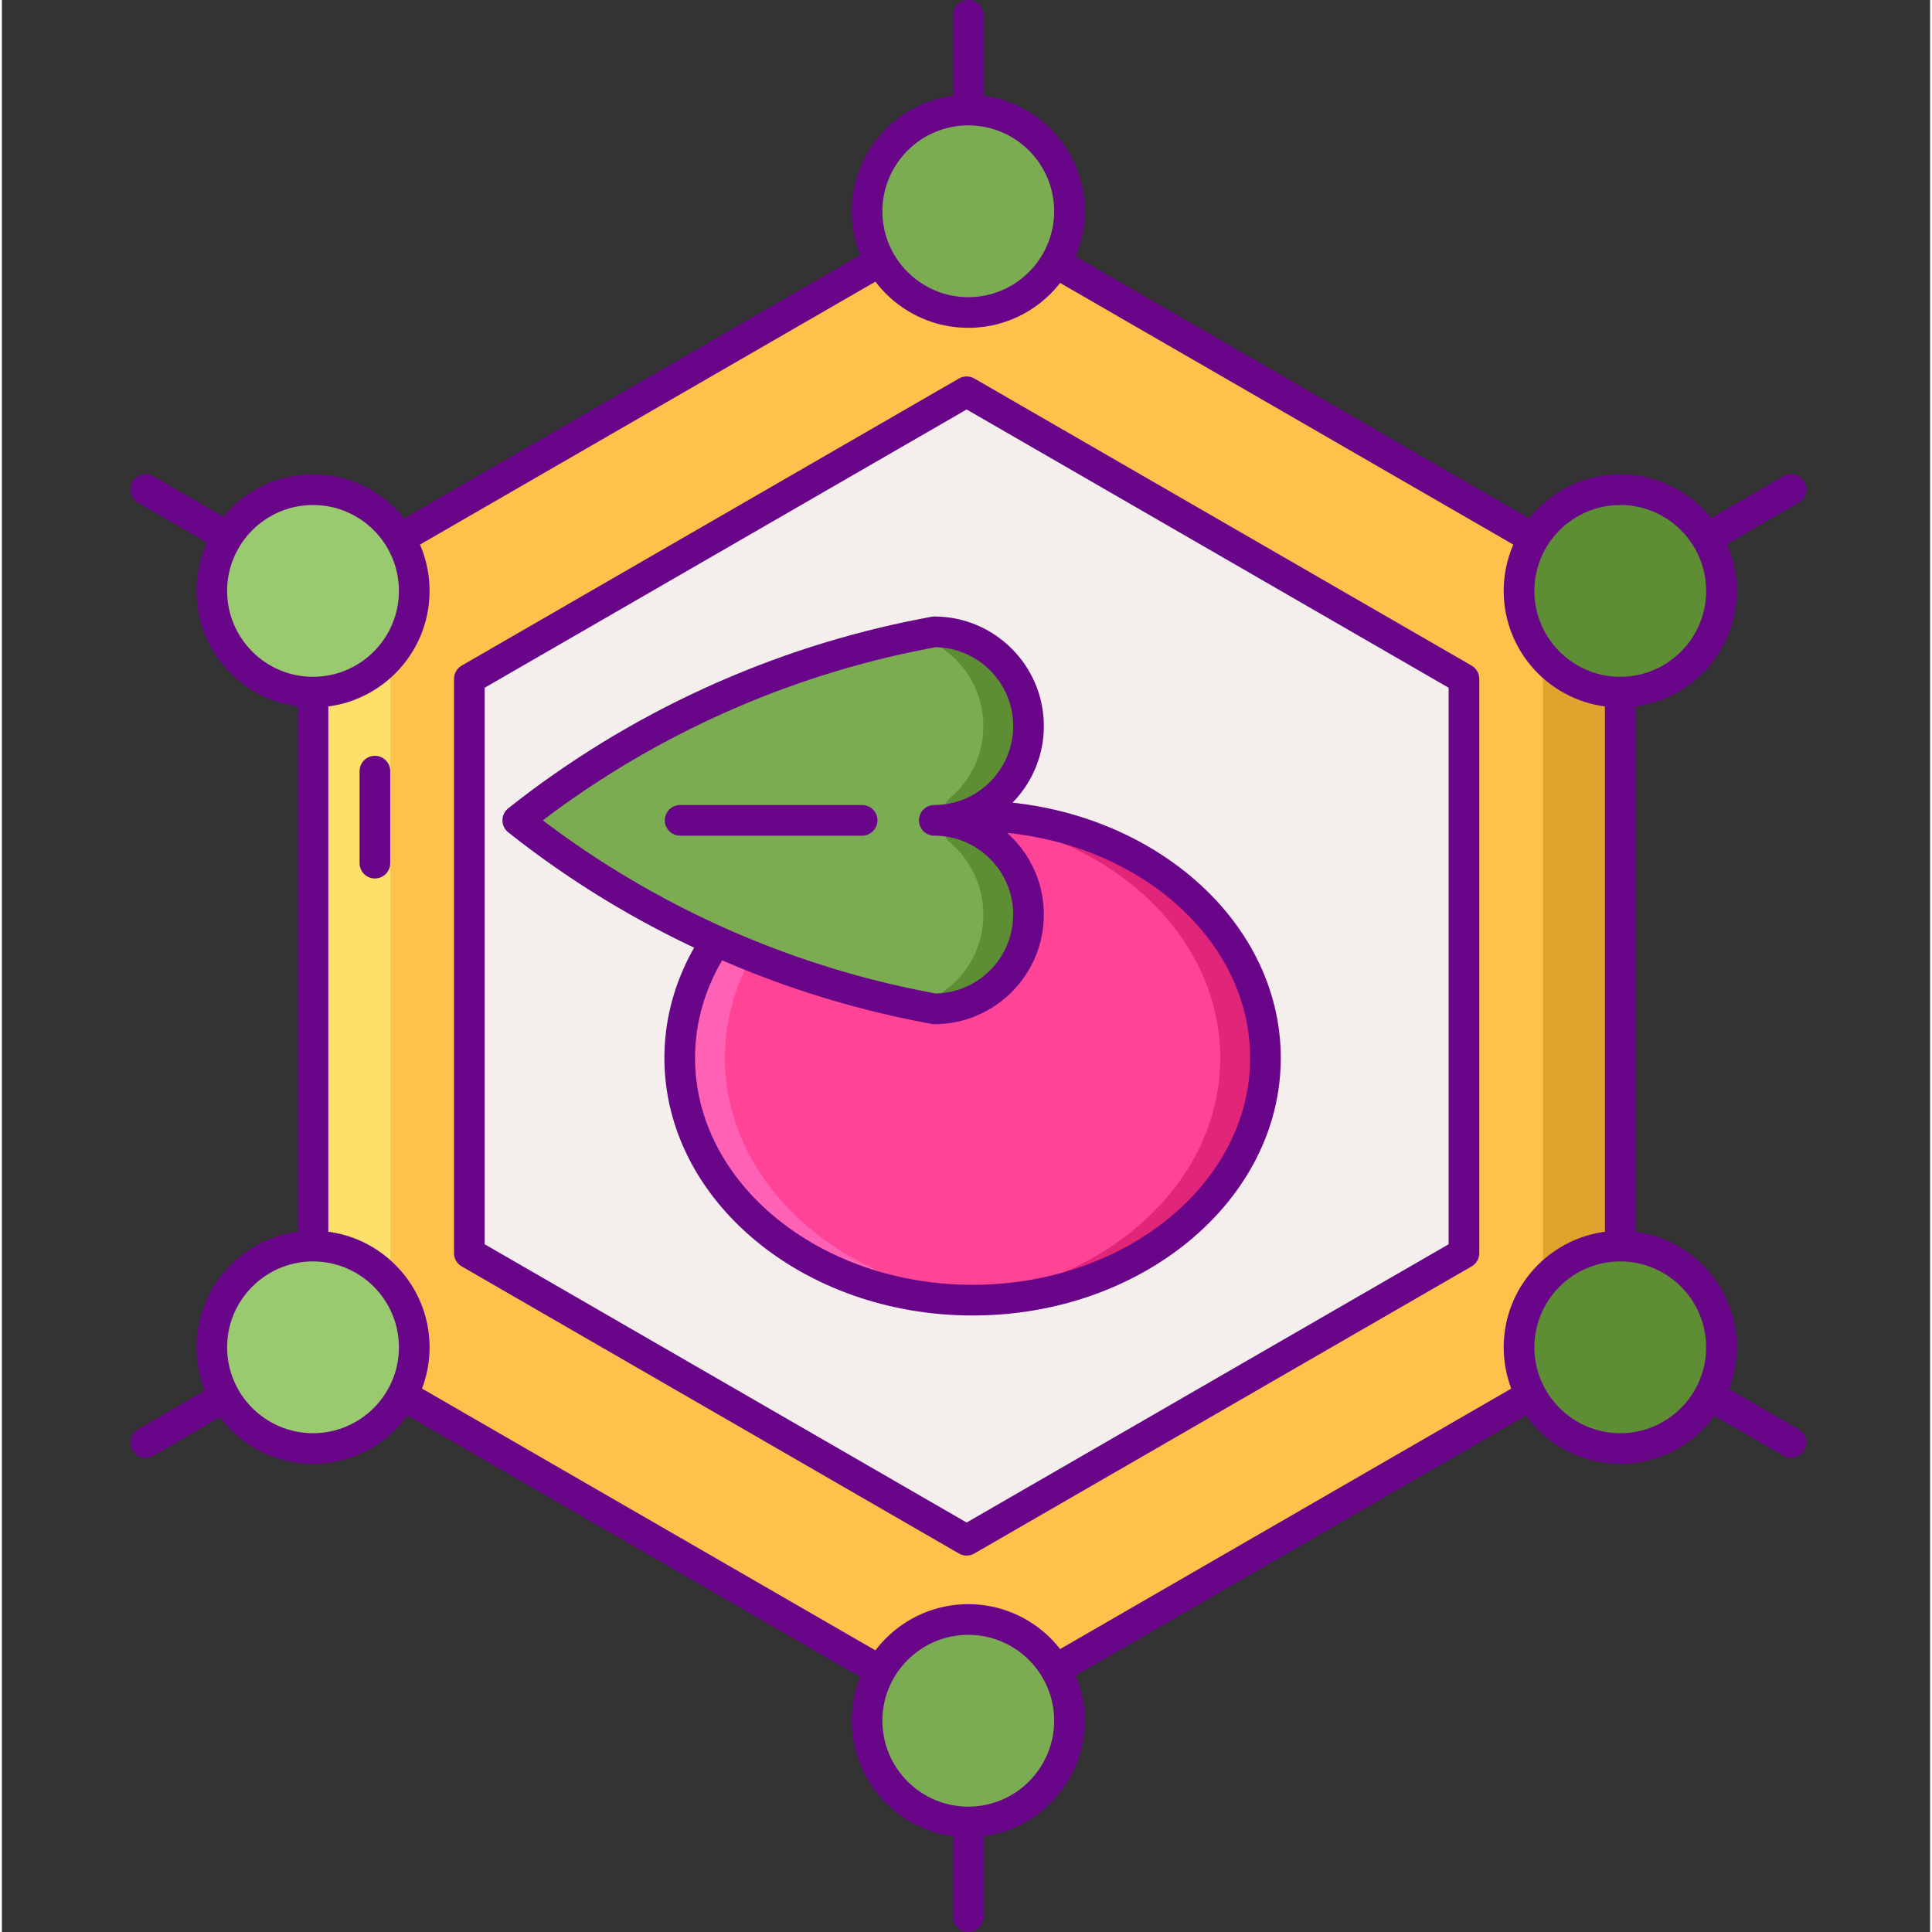 <svg height="504pt" viewBox="-33 0 503 504" width="504pt" xmlns="http://www.w3.org/2000/svg"><rect x="-33" y="0" width="503" height="504" fill="#333333" stroke="none"/><path d="m48.156 153.555v196.891l170.512 98.441 170.508-98.441v-196.891l-170.508-98.441zm0 0" fill="#fcc24c"/><path d="m368.996 141.906v220.188l20.18-11.648v-196.891zm0 0" fill="#dea42e"/><path d="m68.34 141.906v220.188l-20.184-11.648v-196.891zm0 0" fill="#fce06a"/><path d="m88.938 177.102v149.797l129.73 74.902 129.73-74.902v-149.797l-129.73-74.902zm0 0" fill="#f4efed"/><g fill="#690589"><path d="m218.668 452.887c-.691 0-1.379-.18-2-.535l-170.508-98.445c-1.238-.715-2-2.035-2-3.465v-196.887c0-1.426.762-2.75 2-3.461l170.508-98.445c1.238-.715 2.762-.715 4 0l170.508 98.445c1.238.711 2 2.035 2 3.461v196.887c0 1.43-.762 2.75-2 3.465l-170.508 98.445c-.621.355-1.309.535-2 .535zm-166.512-104.754 166.508 96.137 166.512-96.137v-192.266l-166.512-96.137-166.508 96.137zm0 0"/><path d="m64.301 229.168c-2.207 0-4-1.793-4-4v-24c0-2.207 1.793-4 4-4 2.211 0 4 1.793 4 4v24c0 2.211-1.789 4-4 4zm0 0"/><path d="m218.668 405.801c-.691 0-1.379-.18-2-.535l-129.73-74.902c-1.238-.715-2-2.035-2-3.465v-149.797c0-1.43.762-2.75 2-3.465l129.73-74.902c1.238-.711 2.762-.711 4 0l129.73 74.902c1.238.715 2 2.035 2 3.465v149.797c0 1.43-.762 2.75-2 3.465l-129.73 74.902c-.621.355-1.309.535-2 .535zm-125.73-81.211 125.73 72.59 125.73-72.59v-145.18l-125.73-72.59-125.73 72.59zm0 0"/><path d="m219.094 59.113c-2.207 0-4-1.793-4-4v-51.113c0-2.207 1.793-4 4-4s4 1.793 4 4v51.113c0 2.207-1.793 4-4 4zm0 0"/><path d="m219.094 504c-2.207 0-4-1.793-4-4v-51.113c0-2.207 1.793-4 4-4s4 1.793 4 4v51.113c0 2.207-1.793 4-4 4zm0 0"/><path d="m389.465 157.309c-1.383 0-2.723-.715-3.465-1.996-1.109-1.91-.457-4.355 1.457-5.465l44.227-25.621c1.918-1.109 4.359-.457 5.465 1.457 1.109 1.91.457 4.355-1.453 5.465l-44.23 25.621c-.633.367-1.324.539-2 .539zm0 0"/><path d="m4.504 380.312c-1.379 0-2.723-.715-3.465-1.996-1.105-1.914-.457-4.359 1.457-5.465l44.227-25.621c1.91-1.109 4.359-.457 5.469 1.457 1.105 1.91.453 4.355-1.457 5.465l-44.227 25.621c-.633.363-1.324.539-2.004.539zm0 0"/><path d="m48.723 157.309c-.68 0-1.367-.172-2-.539l-44.227-25.621c-1.914-1.105-2.563-3.551-1.457-5.465 1.109-1.91 3.559-2.562 5.469-1.457l44.227 25.625c1.91 1.105 2.562 3.551 1.457 5.465-.742 1.277-2.086 1.992-3.469 1.992zm0 0"/><path d="m433.684 380.312c-.68 0-1.371-.176-2-.539l-44.23-25.621c-1.91-1.109-2.562-3.555-1.457-5.465 1.109-1.91 3.551-2.566 5.469-1.457l44.227 25.621c1.91 1.105 2.562 3.551 1.457 5.465-.742 1.281-2.086 1.996-3.465 1.996zm0 0"/></g><path d="m223.793 29.121c-14.352-2.598-28.094 6.93-30.691 21.281-2.602 14.352 6.926 28.094 21.277 30.691 14.352 2.598 28.094-6.93 30.691-21.281 2.602-14.352-6.926-28.09-21.277-30.691zm0 0" fill="#7bac51"/><path d="m242.391 436.461c-6.867-12.867-22.867-17.73-35.734-10.859-12.863 6.867-17.727 22.863-10.859 35.73 6.867 12.867 22.867 17.73 35.73 10.863 12.867-6.867 17.73-22.867 10.863-35.734zm0 0" fill="#7bac51"/><path d="m74.566 351.473c0 14.586-11.824 26.406-26.41 26.406s-26.41-11.824-26.41-26.406c0-14.586 11.824-26.41 26.41-26.41s26.41 11.824 26.41 26.41zm0 0" fill="#99ca6f"/><path d="m74.566 154.148c0 14.586-11.824 26.41-26.41 26.41s-26.41-11.824-26.41-26.41c0-14.586 11.824-26.41 26.41-26.41s26.41 11.824 26.41 26.41zm0 0" fill="#99ca6f"/><path d="m415.586 351.473c0 14.586-11.824 26.406-26.406 26.406-14.586 0-26.41-11.824-26.41-26.406 0-14.586 11.824-26.41 26.41-26.41 14.582 0 26.406 11.824 26.406 26.41zm0 0" fill="#5d8e33"/><path d="m415.586 154.148c0 14.586-11.824 26.41-26.406 26.41-14.586 0-26.41-11.824-26.41-26.41 0-14.586 11.824-26.41 26.41-26.41 14.582 0 26.406 11.824 26.406 26.41zm0 0" fill="#5d8e33"/><path d="m219.094 85.523c-16.77 0-30.41-13.645-30.41-30.41 0-16.77 13.641-30.41 30.41-30.41s30.406 13.645 30.406 30.41c0 16.77-13.637 30.41-30.406 30.41zm0-52.82c-12.355 0-22.41 10.055-22.41 22.41 0 12.359 10.055 22.41 22.41 22.41s22.406-10.055 22.406-22.41c0-12.359-10.051-22.41-22.406-22.41zm0 0" fill="#690589"/><path d="m219.094 479.297c-16.77 0-30.41-13.645-30.41-30.41 0-16.77 13.641-30.41 30.41-30.41s30.406 13.641 30.406 30.41c0 16.766-13.637 30.41-30.406 30.41zm0-52.82c-12.355 0-22.41 10.055-22.41 22.41 0 12.359 10.051 22.41 22.41 22.41 12.355 0 22.406-10.051 22.406-22.41 0-12.355-10.051-22.41-22.406-22.41zm0 0" fill="#690589"/><path d="m48.156 381.879c-16.766 0-30.41-13.641-30.41-30.406 0-16.77 13.645-30.41 30.41-30.41 16.77 0 30.41 13.641 30.41 30.41 0 16.766-13.641 30.406-30.41 30.406zm0-52.816c-12.355 0-22.41 10.051-22.41 22.41 0 12.355 10.055 22.406 22.41 22.406 12.359 0 22.41-10.051 22.41-22.406 0-12.355-10.051-22.41-22.41-22.41zm0 0" fill="#690589"/><path d="m48.156 184.559c-16.766 0-30.41-13.641-30.41-30.41 0-16.766 13.645-30.41 30.41-30.41 16.77 0 30.41 13.645 30.41 30.41 0 16.77-13.641 30.41-30.41 30.41zm0-52.816c-12.355 0-22.41 10.051-22.41 22.41 0 12.355 10.055 22.406 22.41 22.406 12.359 0 22.41-10.051 22.41-22.406 0-12.359-10.051-22.41-22.41-22.41zm0 0" fill="#690589"/><path d="m389.176 381.879c-16.77 0-30.406-13.641-30.406-30.406 0-16.77 13.637-30.41 30.406-30.41s30.406 13.641 30.406 30.41c0 16.766-13.637 30.406-30.406 30.406zm0-52.816c-12.355 0-22.406 10.051-22.406 22.41 0 12.355 10.051 22.406 22.406 22.406s22.406-10.051 22.406-22.406c0-12.355-10.051-22.41-22.406-22.41zm0 0" fill="#690589"/><path d="m389.176 184.559c-16.77 0-30.406-13.641-30.406-30.41 0-16.766 13.637-30.41 30.406-30.41s30.406 13.645 30.406 30.41c0 16.77-13.637 30.41-30.406 30.41zm0-52.816c-12.355 0-22.406 10.051-22.406 22.41 0 12.355 10.051 22.406 22.406 22.406s22.406-10.051 22.406-22.406c0-12.359-10.051-22.41-22.406-22.41zm0 0" fill="#690589"/><path d="m296.617 275.996c0-34.891-34.203-63.176-76.398-63.176-42.191 0-76.398 28.285-76.398 63.176s34.207 63.176 76.398 63.176c42.195 0 76.398-28.285 76.398-63.176zm0 0" fill="#ff4397"/><path d="m220.219 212.824c-1.984 0-3.941.082-5.891.207 39.438 2.488 70.508 29.715 70.508 62.965s-31.07 60.48-70.508 62.969c1.945.125 3.906.207 5.891.207 42.195 0 76.398-28.285 76.398-63.172 0-34.891-34.203-63.176-76.398-63.176zm0 0" fill="#e12579"/><path d="m220.219 212.824c1.984 0 3.945.082 5.895.207-39.438 2.488-70.508 29.715-70.508 62.965s31.07 60.48 70.508 62.969c-1.949.125-3.906.207-5.895.207-42.191 0-76.398-28.285-76.398-63.172 0-34.891 34.207-63.176 76.398-63.176zm0 0" fill="#ff61b5"/><path d="m220.219 343.172c-44.332 0-80.398-30.137-80.398-67.176 0-37.039 36.066-67.172 80.398-67.172s80.398 30.133 80.398 67.172c0 37.039-36.066 67.176-80.398 67.176zm0-126.348c-39.918 0-72.398 26.543-72.398 59.172s32.48 59.176 72.398 59.176c39.922 0 72.398-26.547 72.398-59.176s-32.477-59.172-72.398-59.172zm0 0" fill="#690589"/><path d="m234.809 238.59c0-13.578-11.008-24.586-24.586-24.586 13.578 0 24.586-11.012 24.586-24.59 0-13.574-11.008-24.586-24.586-24.586l-2.441.469c-38.812 7.434-75.254 24.145-106.215 48.707 30.961 24.559 67.402 41.27 106.215 48.703l2.441.469c13.578 0 24.586-11.012 24.586-24.586zm0 0" fill="#7bac51"/><path d="m210.223 214.004c13.578 0 24.586-11.012 24.586-24.59 0-13.574-11.008-24.586-24.586-24.586l-2.441.469c-.836.16-1.664.348-2.496.52 10.242 2.965 17.742 12.398 17.742 23.598 0 7.355-3.23 13.957-8.348 18.461-3.746 3.297-3.746 8.953 0 12.25 5.117 4.508 8.348 11.105 8.348 18.461 0 11.203-7.5 20.633-17.742 23.602.832.168 1.66.355 2.496.516l2.441.469c13.578 0 24.586-11.008 24.586-24.586 0-13.574-11.008-24.582-24.586-24.582zm0 0" fill="#5d8e33"/><path d="m210.223 267.176c-.254 0-.504-.027-.754-.074l-2.438-.469c-39.285-7.52-76.613-24.641-107.949-49.5-.957-.758-1.516-1.914-1.516-3.133s.559-2.375 1.516-3.133c31.336-24.859 68.664-41.977 107.949-49.5l2.438-.469c.246-.047.5-.074.75-.074 15.762 0 28.586 12.824 28.586 28.586 0 10.445-5.625 19.602-14.012 24.586 8.383 4.988 14.012 14.145 14.012 24.59.004 15.766-12.82 28.59-28.582 28.59zm-102.129-53.172c29.477 22.367 64.094 37.812 100.441 44.773l2.051.395c11.188-.195 20.223-9.355 20.223-20.582 0-11.355-9.234-20.586-20.586-20.586-2.207 0-4-1.793-4-4 0-2.211 1.793-4 4-4 11.352 0 20.586-9.234 20.586-20.59 0-11.227-9.039-20.387-20.223-20.582l-2.051.395c-36.348 6.961-70.965 22.406-100.441 44.777zm0 0" fill="#690589"/><path d="m191.395 218.004h-47.465c-2.207 0-4-1.793-4-4 0-2.211 1.793-4 4-4h47.465c2.211 0 4 1.789 4 4 0 2.207-1.789 4-4 4zm0 0" fill="#690589"/></svg>